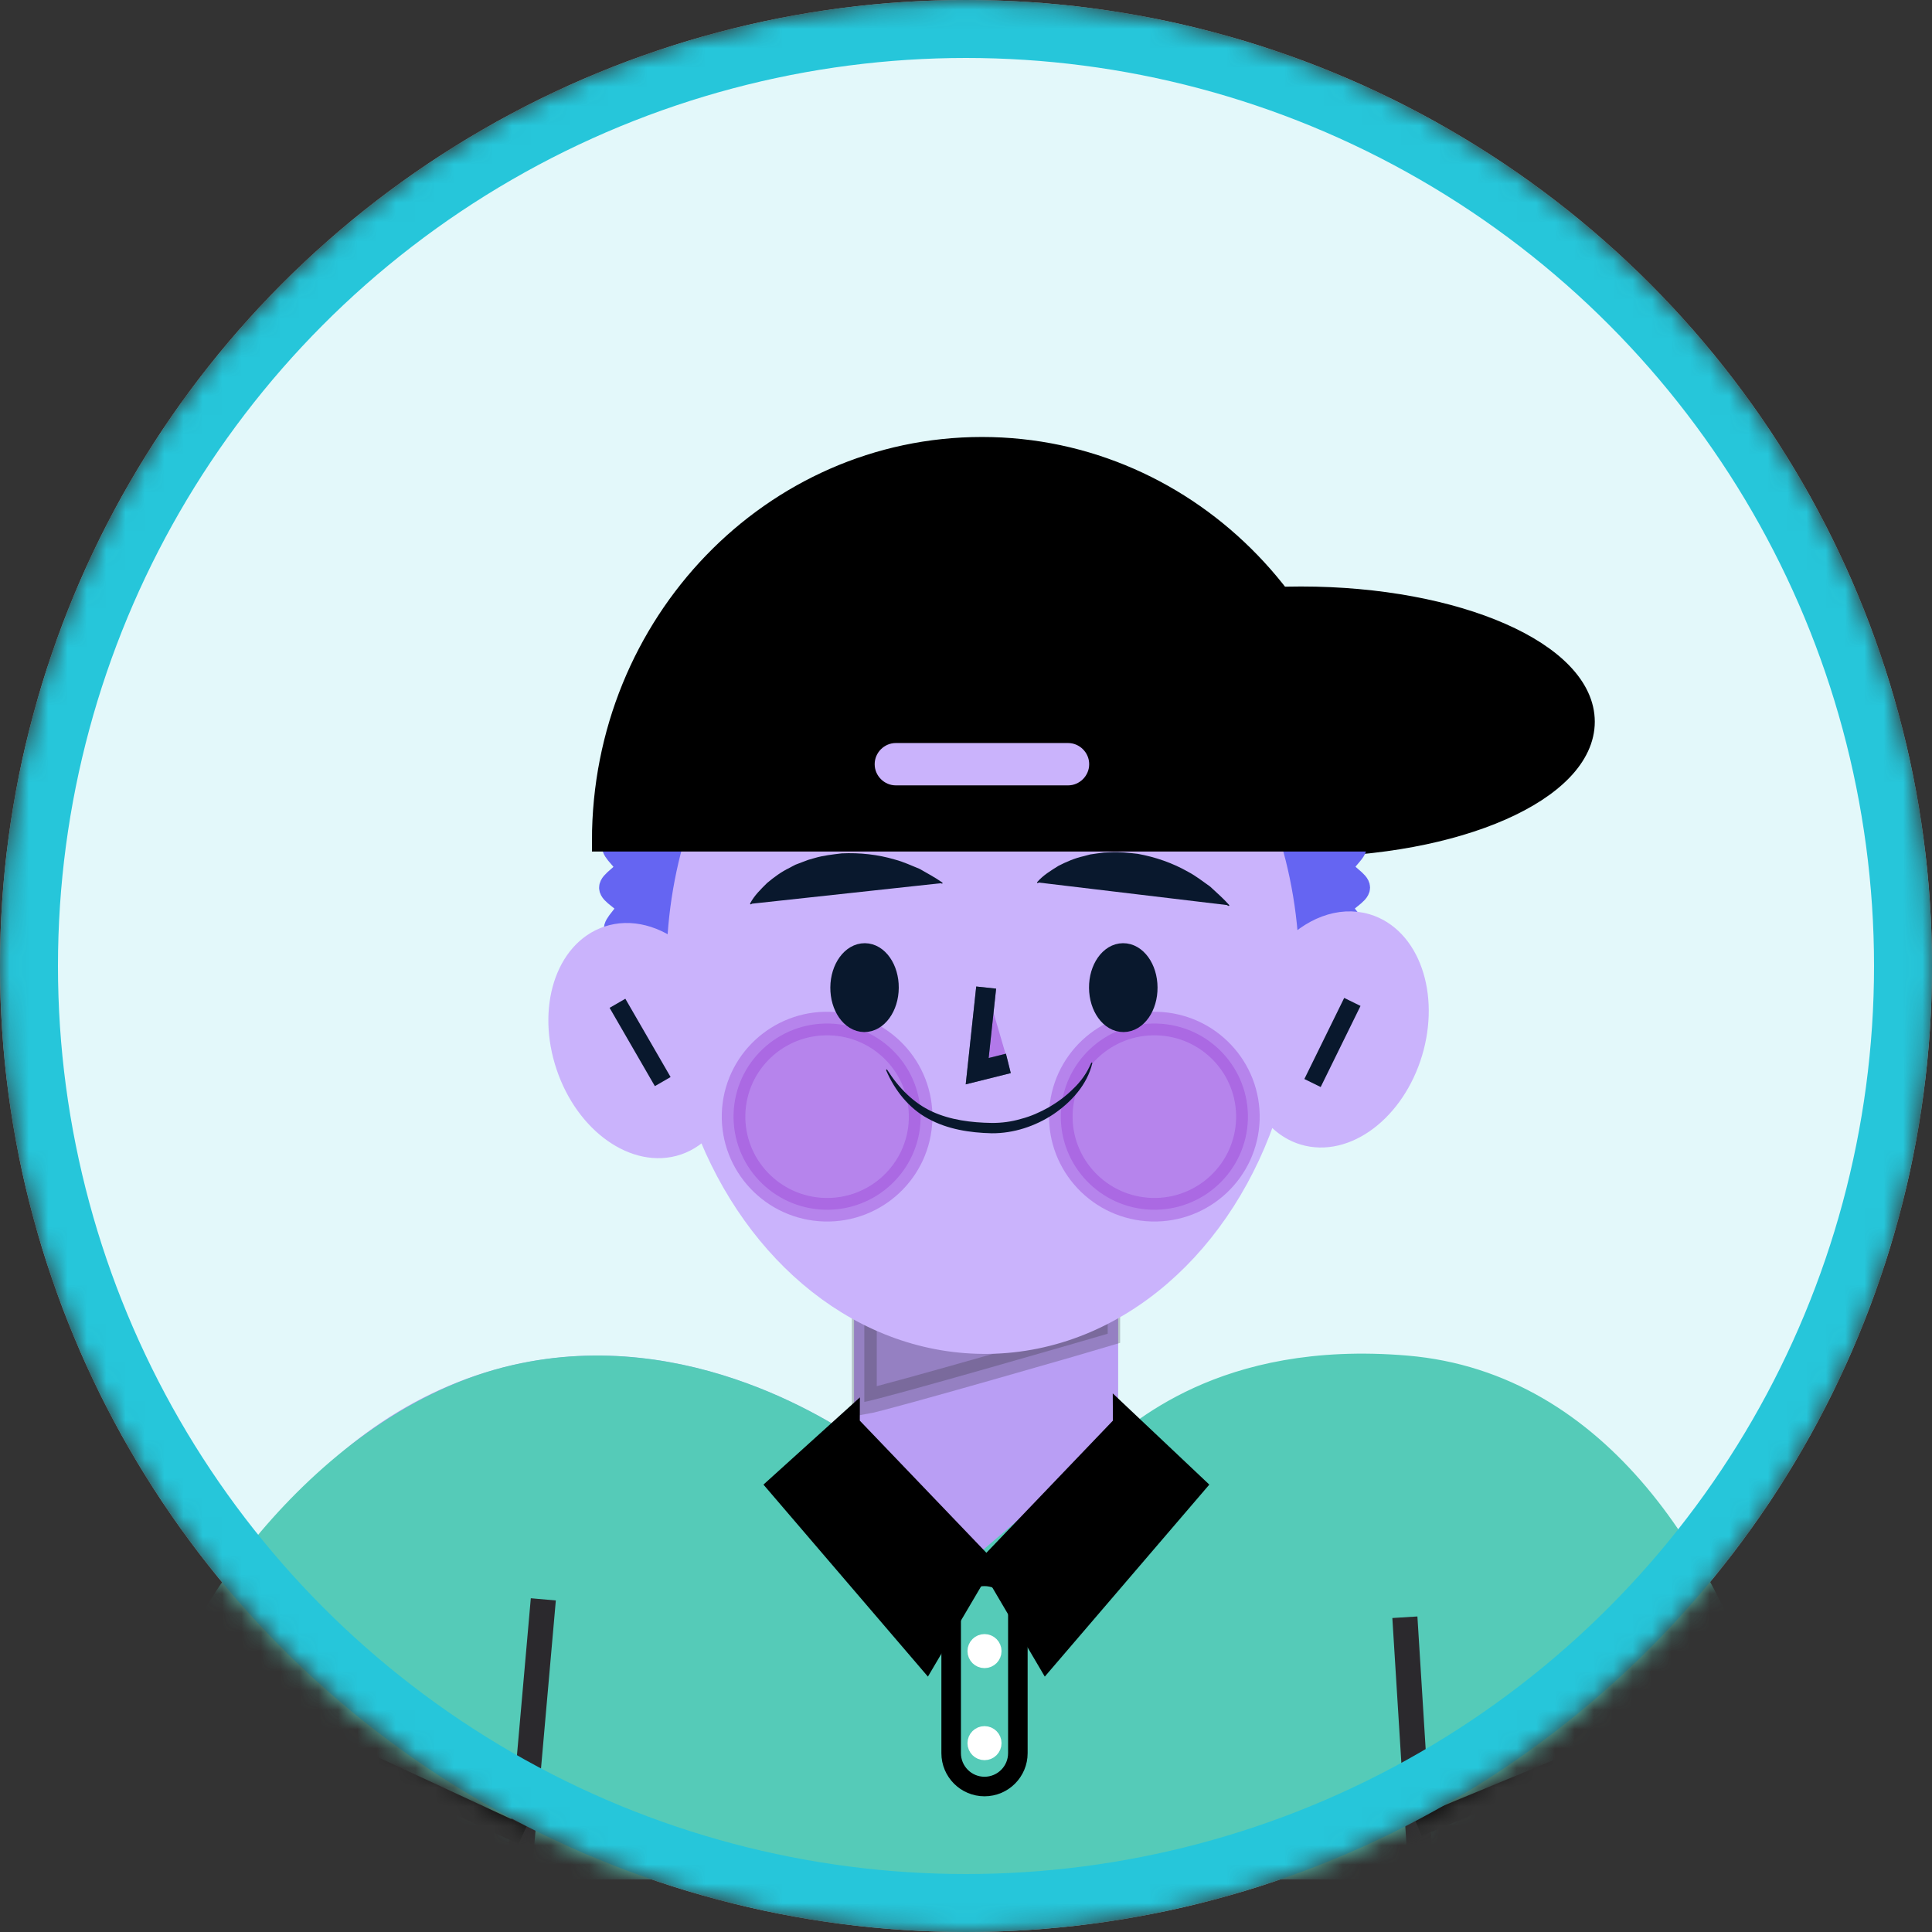 <svg width="100" height="100" viewBox="0 0 100 100" fill="none" xmlns="http://www.w3.org/2000/svg">
<rect x="0" y="0" width="100" height="100" fill="#333333" stroke="none"/>
<mask id="mask0_90_3270" style="mask-type:alpha" maskUnits="userSpaceOnUse" x="0" y="0" width="100" height="100">
<circle cx="50" cy="50" r="50" fill="#C4C4C4"/>
</mask>
<g mask="url(#mask0_90_3270)">
<circle cx="50" cy="50" r="50" fill="#E3F8FA"/>
<path d="M90.147 96.813C90.214 83.982 83.087 73.458 73.868 71.15C65.687 69.1 58.779 74.247 57.37 75.348V63.458H44.71V75.348C43.167 74.247 35.608 69.1 26.654 71.15C16.563 73.462 8.765 83.986 8.835 96.813C23.338 96.731 76.898 96.731 90.147 96.813Z" fill="#B99EF4" stroke="#B99EF4" stroke-width="1.012" stroke-miterlimit="10"/>
<path opacity="0.25" d="M57.334 69.033V63.457H44.737V72.563C45.745 72.395 56.909 69.166 57.334 69.033Z" fill="#2B292D" stroke="#2B292D" stroke-width="1.287" stroke-miterlimit="10"/>
<path d="M29.051 83.626L27.887 96.824" stroke="#2B292D" stroke-width="1.207" stroke-miterlimit="10"/>
<path d="M71.802 83.716L72.618 96.813" stroke="#2B292D" stroke-width="1.287" stroke-miterlimit="10"/>
<path d="M57.373 75.343C58.783 74.242 63.2 69.861 72.798 70.669C82.915 71.52 88.656 81.158 91.194 89.776L72.618 96.766C57.74 96.746 40.754 96.75 26.423 96.77L8.835 88.6C9.421 84.657 16.563 73.457 26.654 71.146C35.608 69.096 43.167 74.242 44.71 75.343L50.606 81.123L57.373 75.343Z" fill="#55CBB8" stroke="#55CBB8" stroke-width="1.012" stroke-miterlimit="10"/>
<path d="M44.503 73.532L51.52 80.857L48.029 86.781L39.516 76.843L44.507 72.329L44.503 73.532Z" fill="black"/>
<path d="M57.604 73.531L50.591 80.857L54.078 86.781L62.594 76.843L57.596 72.122L57.604 73.531Z" fill="black"/>
<path d="M28.122 82.782L26.868 97" stroke="#2B292D" stroke-width="1.3" stroke-miterlimit="10"/>
<path d="M72.716 83.708L73.54 96.945" stroke="#2B292D" stroke-width="1.3" stroke-miterlimit="10"/>
<path d="M9.367 86.781L27.048 94.985" stroke="black" stroke-width="1.012" stroke-miterlimit="10"/>
<path d="M73.391 94.555L90.456 87.507" stroke="black" stroke-width="1.012" stroke-miterlimit="10"/>
<path d="M50.958 85.836C51.165 85.836 51.333 85.668 51.333 85.461C51.333 85.254 51.165 85.086 50.958 85.086C50.751 85.086 50.583 85.254 50.583 85.461C50.583 85.668 50.751 85.836 50.958 85.836Z" fill="white" stroke="white" stroke-width="1.012" stroke-miterlimit="10"/>
<path d="M50.958 90.6C51.165 90.6 51.333 90.432 51.333 90.225C51.333 90.018 51.165 89.85 50.958 89.85C50.751 89.85 50.583 90.018 50.583 90.225C50.583 90.432 50.751 90.6 50.958 90.6Z" fill="white" stroke="white" stroke-width="1.012" stroke-miterlimit="10"/>
<path d="M50.958 92.47C50.005 92.47 49.232 91.697 49.232 90.744V83.317C49.232 82.365 50.005 81.591 50.958 81.591C51.91 81.591 52.684 82.365 52.684 83.317V90.744C52.684 91.697 51.91 92.47 50.958 92.47Z" stroke="black" stroke-width="1.012" stroke-miterlimit="10"/>
<path d="M67.339 43.803C75.433 43.803 81.994 40.917 81.994 37.356C81.994 33.796 75.433 30.909 67.339 30.909C59.245 30.909 52.684 33.796 52.684 37.356C52.684 40.917 59.245 43.803 67.339 43.803Z" fill="black" stroke="black" stroke-width="1.104" stroke-miterlimit="10"/>
<path d="M70.193 43.753C70.252 44.108 69.522 44.553 69.549 44.905C69.576 45.264 70.365 45.592 70.361 45.943C70.357 46.303 69.553 46.607 69.518 46.959C69.479 47.314 70.193 47.783 70.123 48.13C70.053 48.478 69.209 48.634 69.108 48.974C69.006 49.313 69.627 49.907 69.494 50.235C69.365 50.563 68.506 50.571 68.346 50.891C68.19 51.207 68.702 51.895 68.522 52.199C68.342 52.504 67.491 52.375 67.288 52.668C67.085 52.957 67.491 53.71 67.269 53.987C67.046 54.261 66.222 54.019 65.98 54.28C65.742 54.538 66.046 55.339 65.785 55.585C65.531 55.827 64.742 55.483 64.469 55.714C64.199 55.94 64.406 56.772 64.121 56.986C63.84 57.197 63.098 56.768 62.801 56.967C62.508 57.162 62.626 58.014 62.321 58.197C62.016 58.377 61.325 57.873 61.009 58.041C60.697 58.205 60.728 59.064 60.404 59.216C60.083 59.365 59.443 58.794 59.115 58.931C58.787 59.064 58.736 59.923 58.4 60.04C58.069 60.157 57.487 59.529 57.143 59.63C56.803 59.732 56.67 60.579 56.323 60.665C55.979 60.751 55.46 60.068 55.112 60.138C54.765 60.208 54.55 61.04 54.199 61.091C53.847 61.145 53.398 60.411 53.043 60.45C52.691 60.485 52.395 61.29 52.039 61.309C51.684 61.329 51.309 60.556 50.954 60.556C50.598 60.556 50.224 61.329 49.872 61.309C49.517 61.29 49.224 60.485 48.868 60.45C48.513 60.415 48.064 61.145 47.717 61.091C47.365 61.036 47.15 60.208 46.803 60.138C46.455 60.068 45.936 60.751 45.592 60.665C45.249 60.579 45.112 59.732 44.776 59.63C44.437 59.529 43.855 60.157 43.523 60.04C43.187 59.919 43.136 59.064 42.808 58.931C42.48 58.794 41.84 59.368 41.52 59.216C41.195 59.064 41.23 58.209 40.918 58.041C40.602 57.873 39.911 58.377 39.606 58.197C39.301 58.014 39.419 57.166 39.126 56.967C38.829 56.768 38.087 57.197 37.806 56.986C37.521 56.772 37.732 55.94 37.462 55.714C37.189 55.483 36.404 55.827 36.15 55.581C35.892 55.335 36.201 54.534 35.959 54.276C35.717 54.015 34.893 54.257 34.67 53.984C34.448 53.706 34.854 52.953 34.651 52.664C34.448 52.371 33.596 52.5 33.417 52.195C33.233 51.891 33.749 51.203 33.593 50.887C33.436 50.567 32.577 50.563 32.444 50.235C32.312 49.903 32.933 49.313 32.831 48.974C32.73 48.634 31.886 48.482 31.812 48.134C31.742 47.787 32.452 47.314 32.413 46.959C32.374 46.607 31.57 46.307 31.562 45.951C31.554 45.6 32.343 45.264 32.366 44.909C32.39 44.557 31.656 44.116 31.714 43.764C31.769 43.417 32.601 43.214 32.663 42.878C32.73 42.535 32.038 42.031 32.117 41.699C32.195 41.359 33.038 41.215 33.128 40.883C33.222 40.543 32.569 39.992 32.675 39.664C32.78 39.332 33.632 39.254 33.749 38.934C33.87 38.606 33.268 37.997 33.401 37.681C33.538 37.357 34.389 37.361 34.538 37.048C34.686 36.732 34.147 36.068 34.311 35.767C34.475 35.459 35.326 35.549 35.506 35.256C35.69 34.959 35.221 34.24 35.416 33.959C35.615 33.67 36.447 33.854 36.658 33.581C36.873 33.307 36.49 32.542 36.717 32.284C36.947 32.022 37.751 32.304 37.997 32.058C38.243 31.812 37.958 31.007 38.216 30.777C38.474 30.546 39.239 30.925 39.512 30.71C39.786 30.496 39.606 29.664 39.891 29.469C40.176 29.273 40.887 29.746 41.188 29.57C41.484 29.394 41.41 28.543 41.719 28.387C42.027 28.231 42.672 28.789 42.992 28.649C43.308 28.512 43.339 27.657 43.667 27.54C43.991 27.422 44.565 28.051 44.901 27.95C45.229 27.852 45.358 27.005 45.698 26.923C46.03 26.841 46.533 27.532 46.877 27.469C47.213 27.407 47.431 26.579 47.779 26.532C48.119 26.485 48.548 27.223 48.9 27.192C49.239 27.161 49.536 26.36 49.888 26.345C50.231 26.329 50.594 27.102 50.942 27.102C51.29 27.102 51.653 26.329 51.996 26.345C52.344 26.36 52.637 27.165 52.977 27.196C53.324 27.227 53.758 26.493 54.097 26.544C54.441 26.595 54.652 27.422 54.987 27.489C55.331 27.555 55.839 26.872 56.171 26.958C56.507 27.044 56.624 27.891 56.952 27.993C57.284 28.098 57.865 27.473 58.186 27.598C58.51 27.723 58.529 28.574 58.842 28.719C59.158 28.863 59.81 28.313 60.115 28.473C60.419 28.633 60.333 29.484 60.63 29.664C60.927 29.843 61.642 29.379 61.923 29.574C62.208 29.773 62.016 30.605 62.286 30.82C62.555 31.035 63.325 30.66 63.578 30.89C63.836 31.12 63.547 31.925 63.789 32.171C64.031 32.417 64.836 32.136 65.066 32.393C65.293 32.651 64.914 33.416 65.129 33.69C65.339 33.959 66.171 33.772 66.37 34.057C66.566 34.338 66.105 35.057 66.288 35.349C66.468 35.642 67.319 35.541 67.487 35.845C67.655 36.146 67.12 36.814 67.276 37.126C67.429 37.435 68.28 37.419 68.42 37.735C68.557 38.048 67.963 38.665 68.088 38.989C68.21 39.309 69.061 39.371 69.174 39.7C69.283 40.024 68.639 40.586 68.737 40.922C68.83 41.25 69.674 41.383 69.76 41.718C69.842 42.05 69.154 42.562 69.229 42.901C69.303 43.214 70.135 43.409 70.193 43.753Z" fill="#6565F2"/>
<path d="M70.193 43.753C70.252 44.108 69.522 44.553 69.549 44.905C69.576 45.264 70.365 45.592 70.361 45.943C70.357 46.303 69.553 46.607 69.518 46.959C69.479 47.314 70.193 47.783 70.123 48.13C70.053 48.478 69.209 48.634 69.108 48.974C69.006 49.313 69.627 49.907 69.494 50.235C69.365 50.563 68.506 50.571 68.346 50.891C68.19 51.207 68.702 51.895 68.522 52.199C68.342 52.504 67.491 52.375 67.288 52.668C67.085 52.957 67.491 53.71 67.269 53.987C67.046 54.261 66.222 54.019 65.98 54.28C65.742 54.538 66.046 55.339 65.785 55.585C65.531 55.827 64.742 55.483 64.469 55.714C64.199 55.94 64.406 56.772 64.121 56.986C63.84 57.197 63.098 56.768 62.801 56.967C62.508 57.162 62.626 58.014 62.321 58.197C62.016 58.377 61.325 57.873 61.009 58.041C60.697 58.205 60.728 59.064 60.404 59.216C60.083 59.365 59.443 58.794 59.115 58.931C58.787 59.064 58.736 59.923 58.4 60.04C58.069 60.157 57.487 59.529 57.143 59.63C56.803 59.732 56.67 60.579 56.323 60.665C55.979 60.751 55.46 60.068 55.112 60.138C54.765 60.208 54.55 61.04 54.199 61.091C53.847 61.145 53.398 60.411 53.043 60.45C52.691 60.485 52.395 61.29 52.039 61.309C51.684 61.329 51.309 60.556 50.954 60.556C50.598 60.556 50.224 61.329 49.872 61.309C49.517 61.29 49.224 60.485 48.868 60.45C48.513 60.415 48.064 61.145 47.717 61.091C47.365 61.036 47.15 60.208 46.803 60.138C46.455 60.068 45.936 60.751 45.592 60.665C45.249 60.579 45.112 59.732 44.776 59.63C44.437 59.529 43.855 60.157 43.523 60.04C43.187 59.919 43.136 59.064 42.808 58.931C42.48 58.794 41.84 59.368 41.52 59.216C41.195 59.064 41.23 58.209 40.918 58.041C40.602 57.873 39.911 58.377 39.606 58.197C39.301 58.014 39.419 57.166 39.126 56.967C38.829 56.768 38.087 57.197 37.806 56.986C37.521 56.772 37.732 55.94 37.462 55.714C37.189 55.483 36.404 55.827 36.15 55.581C35.892 55.335 36.201 54.534 35.959 54.276C35.717 54.015 34.893 54.257 34.67 53.984C34.448 53.706 34.854 52.953 34.651 52.664C34.448 52.371 33.596 52.5 33.417 52.195C33.233 51.891 33.749 51.203 33.593 50.887C33.436 50.567 32.577 50.563 32.444 50.235C32.312 49.903 32.933 49.313 32.831 48.974C32.73 48.634 31.886 48.482 31.812 48.134C31.742 47.787 32.452 47.314 32.413 46.959C32.374 46.607 31.57 46.307 31.562 45.951C31.554 45.6 32.343 45.264 32.366 44.909C32.39 44.557 31.656 44.116 31.714 43.764C31.769 43.417 32.601 43.214 32.663 42.878C32.73 42.535 32.038 42.031 32.117 41.699C32.195 41.359 33.038 41.215 33.128 40.883C33.222 40.543 32.569 39.992 32.675 39.664C32.78 39.332 33.632 39.254 33.749 38.934C33.87 38.606 33.268 37.997 33.401 37.681C33.538 37.357 34.389 37.361 34.538 37.048C34.686 36.732 34.147 36.068 34.311 35.767C34.475 35.459 35.326 35.549 35.506 35.256C35.69 34.959 35.221 34.24 35.416 33.959C35.615 33.67 36.447 33.854 36.658 33.581C36.873 33.307 36.49 32.542 36.717 32.284C36.947 32.022 37.751 32.304 37.997 32.058C38.243 31.812 37.958 31.007 38.216 30.777C38.474 30.546 39.239 30.925 39.512 30.71C39.786 30.496 39.606 29.664 39.891 29.469C40.176 29.273 40.887 29.746 41.188 29.57C41.484 29.394 41.41 28.543 41.719 28.387C42.027 28.231 42.672 28.789 42.992 28.649C43.308 28.512 43.339 27.657 43.667 27.54C43.991 27.422 44.565 28.051 44.901 27.95C45.229 27.852 45.358 27.005 45.698 26.923C46.03 26.841 46.533 27.532 46.877 27.469C47.213 27.407 47.431 26.579 47.779 26.532C48.119 26.485 48.548 27.223 48.9 27.192C49.239 27.161 49.536 26.36 49.888 26.345C50.231 26.329 50.594 27.102 50.942 27.102C51.29 27.102 51.653 26.329 51.996 26.345C52.344 26.36 52.637 27.165 52.977 27.196C53.324 27.227 53.758 26.493 54.097 26.544C54.441 26.595 54.652 27.422 54.987 27.489C55.331 27.555 55.839 26.872 56.171 26.958C56.507 27.044 56.624 27.891 56.952 27.993C57.284 28.098 57.865 27.473 58.186 27.598C58.51 27.723 58.529 28.574 58.842 28.719C59.158 28.863 59.81 28.313 60.115 28.473C60.419 28.633 60.333 29.484 60.63 29.664C60.927 29.843 61.642 29.379 61.923 29.574C62.208 29.773 62.016 30.605 62.286 30.82C62.555 31.035 63.325 30.66 63.578 30.89C63.836 31.12 63.547 31.925 63.789 32.171C64.031 32.417 64.836 32.136 65.066 32.393C65.293 32.651 64.914 33.416 65.129 33.69C65.339 33.959 66.171 33.772 66.37 34.057C66.566 34.338 66.105 35.057 66.288 35.349C66.468 35.642 67.319 35.541 67.487 35.845C67.655 36.146 67.12 36.814 67.276 37.126C67.429 37.435 68.28 37.419 68.42 37.735C68.557 38.048 67.963 38.665 68.088 38.989C68.21 39.309 69.061 39.371 69.174 39.7C69.283 40.024 68.639 40.586 68.737 40.922C68.83 41.25 69.674 41.383 69.76 41.718C69.842 42.05 69.154 42.562 69.229 42.901C69.303 43.214 70.135 43.409 70.193 43.753Z" stroke="#6565F2" stroke-width="1.107" stroke-miterlimit="10"/>
<path d="M70.74 47.861C69.346 47.443 67.827 48.06 66.675 49.337C66.238 38.969 59.131 30.773 50.567 30.91C42.129 31.046 35.365 39.215 35.065 49.376C33.96 48.466 32.644 48.091 31.453 48.493C29.289 49.224 28.34 52.215 29.34 55.179C30.336 58.142 32.901 59.954 35.065 59.228C35.639 59.033 36.127 58.677 36.517 58.205C39.075 64.96 44.714 69.619 51.192 69.517C57.815 69.412 63.407 64.351 65.648 57.268C66.097 57.963 66.718 58.474 67.479 58.705C69.666 59.365 72.169 57.471 73.071 54.476C73.969 51.481 72.927 48.517 70.74 47.861Z" fill="#CAB3FC" stroke="#CAB3FC" stroke-width="1.118" stroke-miterlimit="10"/>
<path opacity="0.42" d="M47.65 57.943C47.568 60.602 45.339 62.696 42.664 62.614C39.993 62.532 37.892 60.31 37.97 57.65C38.052 54.991 40.282 52.898 42.956 52.98C45.627 53.058 47.728 55.28 47.65 57.943Z" fill="#9B44D6" stroke="#9B44D6" stroke-width="1.219" stroke-miterlimit="10"/>
<path opacity="0.42" d="M64.59 57.943C64.508 60.602 62.278 62.696 59.603 62.614C56.932 62.532 54.831 60.31 54.909 57.65C54.991 54.991 57.221 52.898 59.896 52.98C62.567 53.058 64.668 55.28 64.59 57.943Z" fill="#9B44D6" stroke="#9B44D6" stroke-width="1.219" stroke-miterlimit="10"/>
<path d="M59.439 51.109C59.447 52.117 58.873 52.941 58.154 52.945C57.436 52.949 56.85 52.136 56.842 51.129C56.835 50.122 57.413 49.298 58.127 49.294C58.846 49.286 59.435 50.102 59.439 51.109Z" fill="#09182D" stroke="#09182D" stroke-width="0.949" stroke-miterlimit="10"/>
<path d="M46.045 51.129C46.038 52.137 45.448 52.949 44.733 52.945C44.019 52.937 43.445 52.117 43.452 51.11C43.46 50.102 44.05 49.29 44.764 49.294C45.479 49.298 46.053 50.122 46.045 51.129Z" fill="#09182D" stroke="#09182D" stroke-width="0.949" stroke-miterlimit="10"/>
<path d="M38.849 46.783C38.849 46.783 42.136 42.96 48.751 45.709Z" fill="#09182D"/>
<path d="M38.825 46.763C39.044 46.349 39.376 46.029 39.708 45.701C40.063 45.404 40.442 45.123 40.864 44.92C40.969 44.865 41.07 44.807 41.176 44.756L41.504 44.631L41.836 44.506L42.175 44.409C42.629 44.276 43.097 44.229 43.566 44.17C44.503 44.127 45.44 44.229 46.322 44.491C46.768 44.608 47.185 44.807 47.603 44.975C48.002 45.205 48.4 45.416 48.771 45.678L48.775 45.682C48.79 45.693 48.79 45.713 48.783 45.725C48.775 45.736 48.759 45.74 48.748 45.736L47.506 45.291C47.08 45.19 46.658 45.049 46.229 44.975C45.795 44.904 45.366 44.815 44.925 44.807C44.487 44.76 44.05 44.783 43.612 44.799C42.742 44.862 41.875 45.041 41.063 45.377C40.254 45.709 39.489 46.178 38.88 46.802C38.868 46.814 38.849 46.814 38.837 46.802C38.825 46.791 38.825 46.779 38.829 46.763H38.825Z" fill="#09182D"/>
<path d="M53.711 45.674C53.711 45.674 57.783 42.691 63.602 46.857Z" fill="#09182D"/>
<path d="M53.691 45.651C53.996 45.299 54.394 45.061 54.788 44.815C55.198 44.604 55.636 44.416 56.093 44.315L56.432 44.225L56.78 44.174L57.131 44.128L57.483 44.112C57.955 44.085 58.424 44.143 58.889 44.194C59.814 44.362 60.7 44.67 61.501 45.127C61.907 45.342 62.27 45.631 62.637 45.889C62.973 46.205 63.317 46.498 63.617 46.838L63.621 46.842C63.633 46.853 63.633 46.873 63.617 46.884C63.606 46.892 63.59 46.896 63.578 46.888L62.469 46.178C62.075 45.982 61.7 45.752 61.294 45.58C60.888 45.416 60.489 45.233 60.064 45.123C59.65 44.979 59.217 44.905 58.787 44.819C57.924 44.682 57.038 44.666 56.175 44.807C55.312 44.948 54.46 45.233 53.726 45.705C53.711 45.713 53.691 45.709 53.683 45.697C53.675 45.686 53.675 45.67 53.687 45.658L53.691 45.651Z" fill="#09182D"/>
<path d="M45.916 55.366C46.522 56.323 47.307 57.108 48.252 57.537C49.197 57.971 50.267 58.107 51.333 58.123C51.844 58.127 52.356 58.06 52.852 57.912C53.355 57.783 53.832 57.568 54.292 57.311C54.745 57.045 55.179 56.729 55.554 56.35C55.948 55.983 56.257 55.53 56.483 55.015L56.487 55.011C56.491 54.999 56.507 54.991 56.522 54.999C56.534 55.003 56.542 55.019 56.538 55.03C56.272 56.147 55.452 57.041 54.527 57.67C53.586 58.295 52.465 58.666 51.329 58.658C50.204 58.631 49.052 58.455 48.052 57.908C47.045 57.373 46.307 56.428 45.866 55.397C45.862 55.386 45.866 55.37 45.881 55.362C45.893 55.346 45.905 55.35 45.916 55.366Z" fill="#09182D"/>
<g opacity="0.52">
<path d="M51.044 51.117L50.579 55.444L52.192 55.042" fill="#9B44D6"/>
<path d="M51.044 51.117L50.579 55.444L52.192 55.042" stroke="#09182D" stroke-width="1.035" stroke-miterlimit="10"/>
</g>
<path d="M51.044 51.117L50.579 55.444L52.192 55.042" stroke="#09182D" stroke-width="1.035" stroke-miterlimit="10"/>
<path d="M69.998 51.859L67.936 56.057" stroke="#09182D" stroke-width="0.941" stroke-miterlimit="10"/>
<path d="M31.96 51.93L34.303 55.983" stroke="#09182D" stroke-width="0.941" stroke-miterlimit="10"/>
<path d="M50.825 23.17C39.981 23.17 31.191 32.284 31.191 43.522H70.463C70.459 32.284 61.669 23.17 50.825 23.17ZM55.28 41.203H46.369C45.464 41.203 44.721 40.461 44.721 39.555C44.721 38.649 45.464 37.907 46.369 37.907H55.28C56.186 37.907 56.928 38.649 56.928 39.555C56.928 40.461 56.186 41.203 55.28 41.203Z" fill="black" stroke="black" stroke-width="1.104" stroke-miterlimit="10"/>
<circle cx="50" cy="50" r="48.5" stroke="#26C6DA" stroke-width="3"/>
</g>
</svg>
